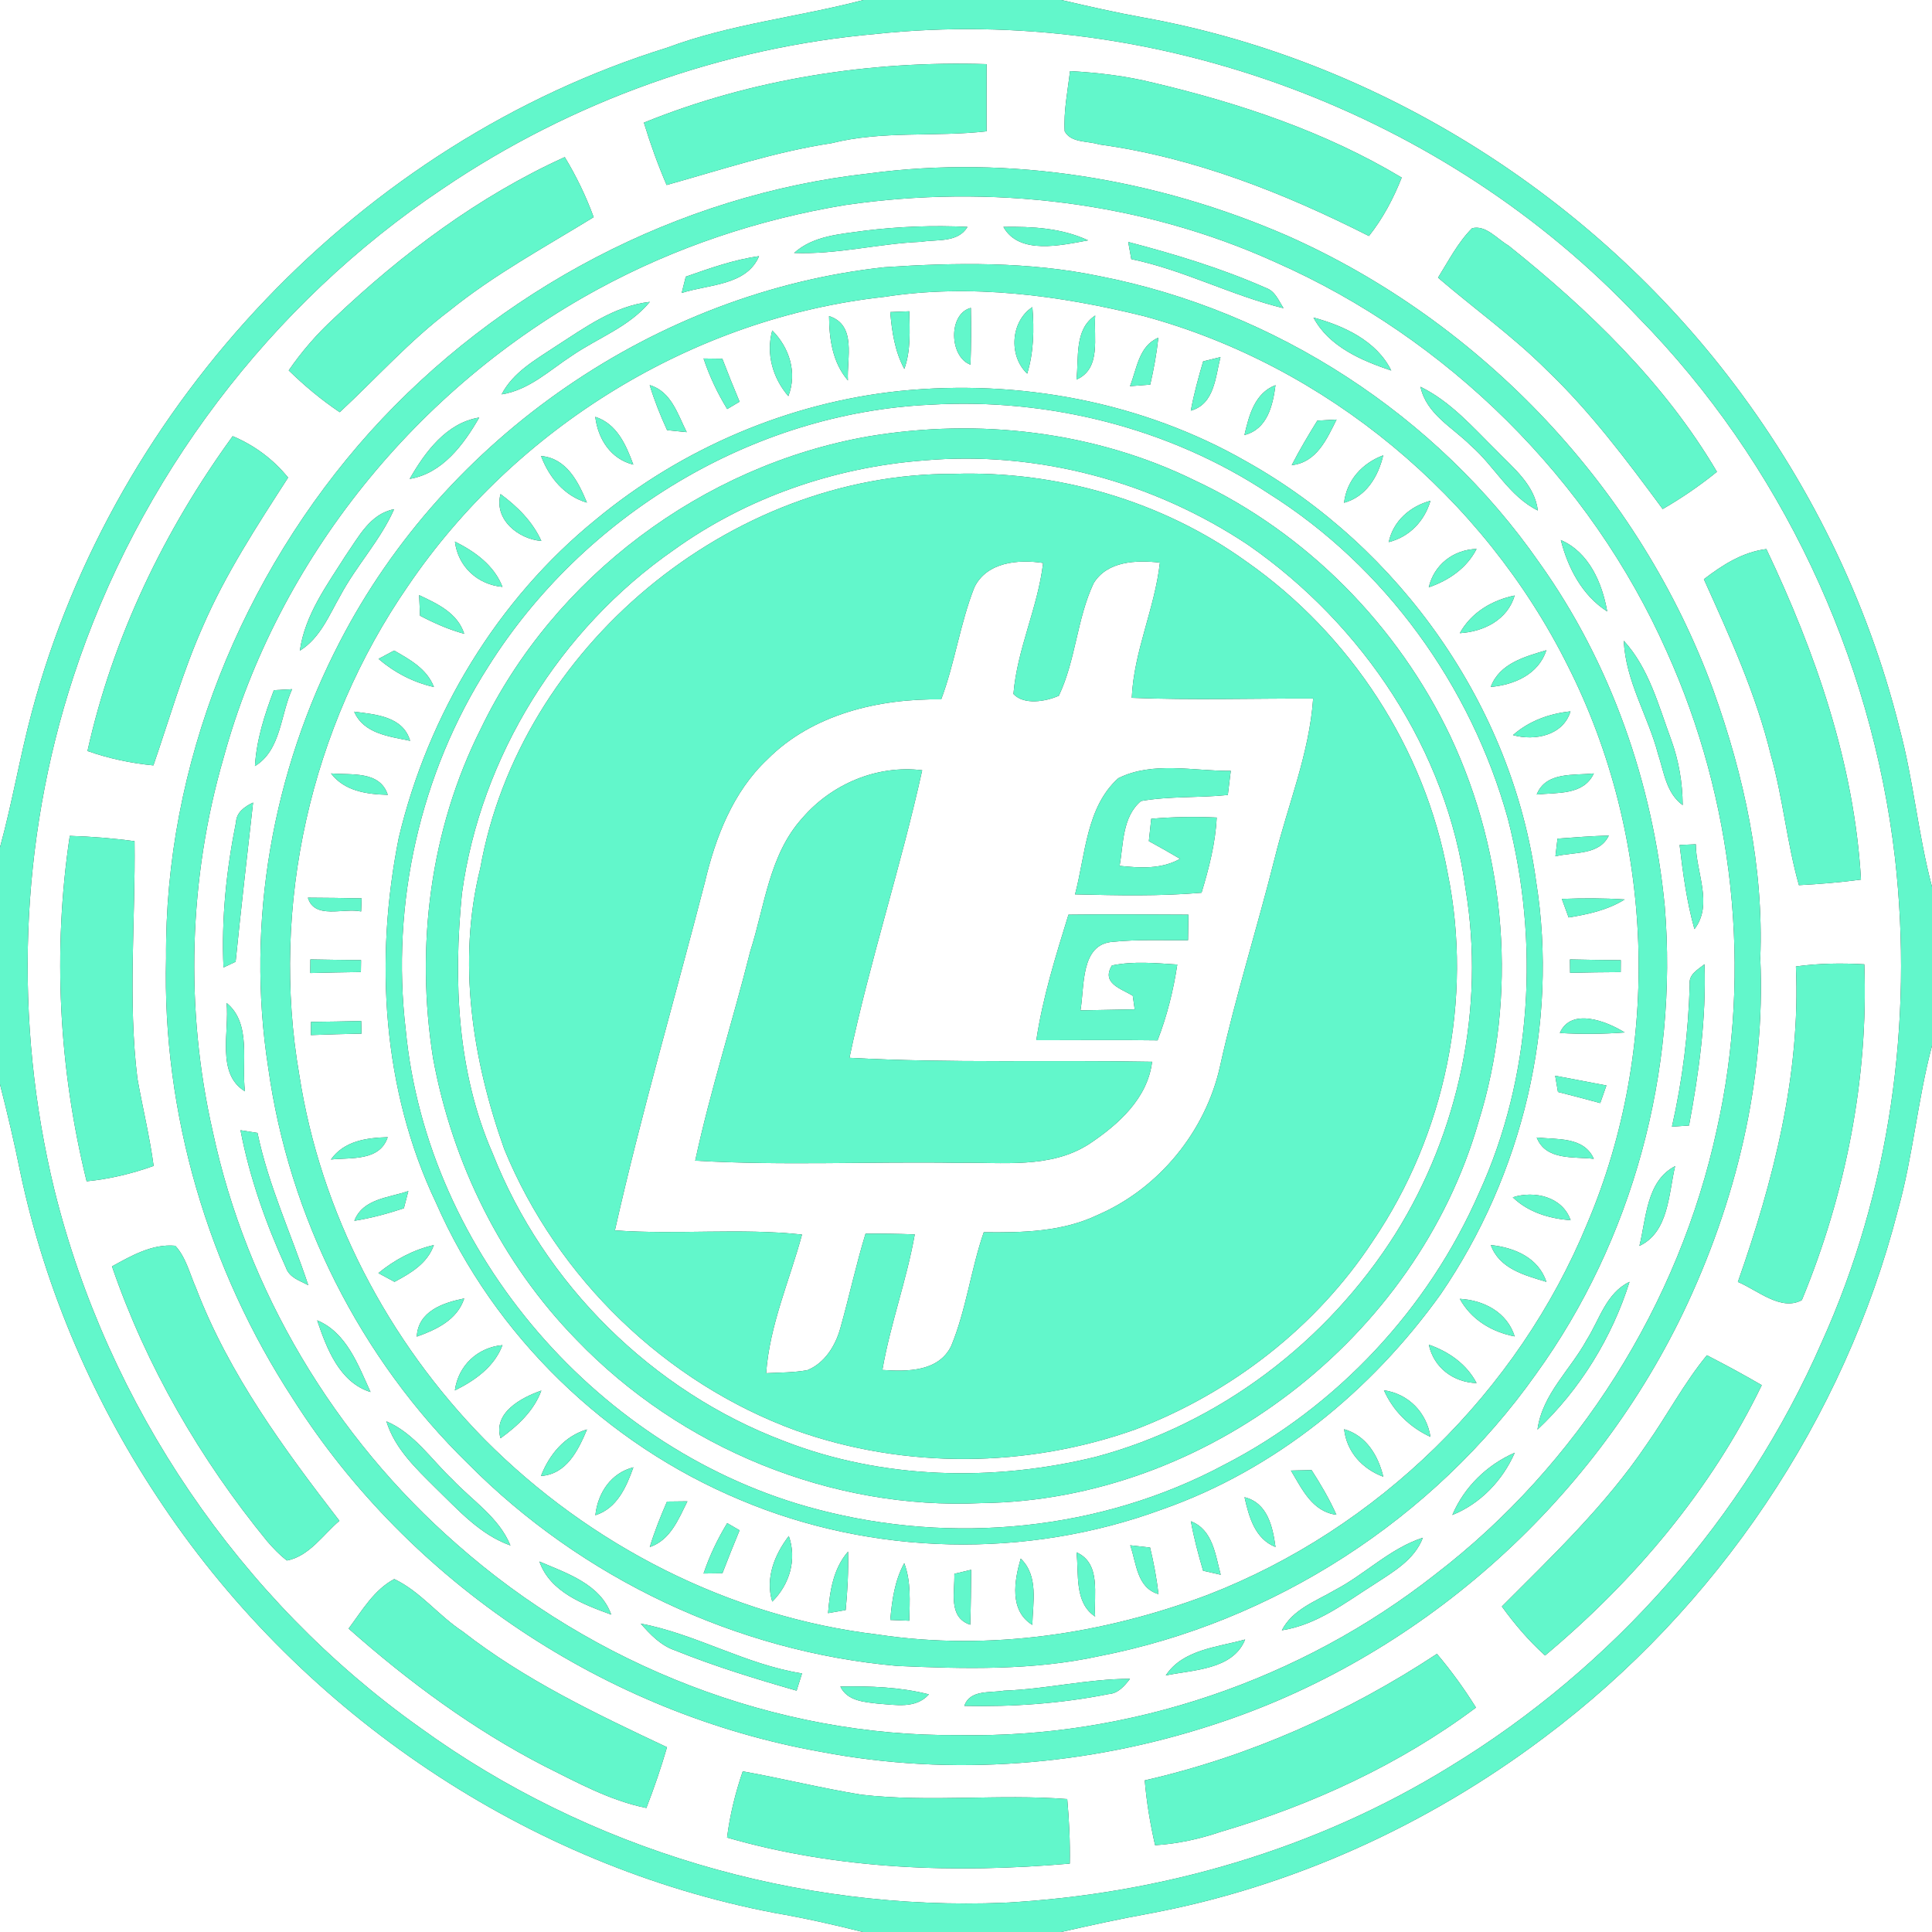 <?xml version="1.0" encoding="UTF-8" ?>
<!DOCTYPE svg PUBLIC "-//W3C//DTD SVG 1.1//EN" "http://www.w3.org/Graphics/SVG/1.1/DTD/svg11.dtd">
<svg width="250pt" height="250pt" viewBox="0 0 250 250" version="1.1" xmlns="http://www.w3.org/2000/svg">
<rect x="0" y="0" width="250" height="250" fill="#333333" stroke="none"/>
<g id="#ffffffff">
<path fill="#ffffff" opacity="1.00" d=" M 0.00 0.00 L 111.72 0.00 C 103.30 2.22 94.55 3.09 86.35 6.16 C 46.75 18.46 14.80 52.12 4.12 92.13 C 2.57 97.92 1.59 103.85 0.00 109.64 L 0.00 0.00 Z" />
<path fill="#ffffff" opacity="1.00" d=" M 137.34 0.00 L 250.00 0.00 L 250.00 114.75 C 248.20 107.99 247.61 100.97 245.79 94.21 C 241.66 77.64 233.94 61.99 223.48 48.50 C 205.01 24.63 177.66 7.63 147.91 2.26 C 144.36 1.62 140.85 0.82 137.34 0.00 Z" />
<path fill="#ffffff" opacity="1.00" d=" M 113.39 4.39 C 149.52 0.57 187.04 14.59 211.96 41.04 C 230.40 59.80 242.19 84.91 245.21 111.01 C 247.61 132.25 244.54 154.19 235.72 173.71 C 225.83 196.36 208.71 215.76 187.62 228.60 C 170.33 239.28 150.26 245.12 130.01 246.21 C 103.24 247.32 76.13 239.34 54.41 223.60 C 31.02 207.01 13.95 181.83 7.05 154.01 C 1.73 132.20 2.50 108.92 9.50 87.57 C 17.85 61.97 34.97 39.31 57.37 24.36 C 73.96 13.13 93.43 6.14 113.39 4.39 M 83.32 15.87 C 84.15 18.61 85.13 21.31 86.26 23.94 C 93.33 21.97 100.31 19.63 107.60 18.53 C 114.17 16.87 120.99 17.75 127.66 16.99 C 127.65 14.09 127.66 11.20 127.67 8.30 C 112.59 7.83 97.33 10.19 83.32 15.87 M 138.46 9.20 C 138.16 11.79 137.62 14.37 137.77 16.99 C 138.60 18.52 140.75 18.21 142.22 18.69 C 154.50 20.36 166.14 24.97 177.14 30.54 C 178.95 28.26 180.31 25.68 181.38 22.98 C 171.49 17.05 160.42 13.35 149.25 10.71 C 145.71 9.83 142.09 9.40 138.46 9.20 M 43.20 41.20 C 41.00 43.22 39.05 45.48 37.36 47.93 C 39.40 49.92 41.59 51.75 43.96 53.34 C 48.69 48.95 53.01 44.09 58.18 40.19 C 63.96 35.52 70.51 31.98 76.82 28.10 C 75.83 25.39 74.57 22.79 73.08 20.33 C 61.95 25.38 52.03 32.82 43.20 41.20 M 112.39 22.45 C 87.74 25.19 64.47 37.51 47.88 55.89 C 31.28 74.40 21.28 99.04 21.49 124.00 C 20.98 144.09 26.95 164.25 37.93 181.05 C 53.05 204.87 78.49 221.76 106.24 226.69 C 123.14 229.92 140.81 228.49 157.13 223.14 C 183.45 214.59 205.80 194.80 217.79 169.89 C 224.61 155.65 228.48 139.84 227.78 124.00 C 228.24 112.16 225.69 100.40 221.70 89.31 C 212.23 63.35 191.81 41.69 166.57 30.50 C 149.66 23.14 130.73 19.99 112.39 22.45 M 190.48 29.54 C 188.64 31.39 187.45 33.74 186.08 35.93 C 190.74 39.94 195.77 43.51 200.13 47.87 C 205.80 53.28 210.51 59.58 215.15 65.87 C 217.61 64.45 219.96 62.84 222.17 61.05 C 215.39 49.53 205.57 40.07 195.19 31.77 C 193.75 30.95 192.25 29.06 190.48 29.54 M 11.32 97.18 C 14.08 98.15 16.94 98.76 19.85 99.04 C 21.92 93.06 23.64 86.94 26.21 81.15 C 29.16 74.30 33.25 68.05 37.28 61.80 C 35.37 59.44 32.91 57.61 30.11 56.44 C 21.27 68.60 14.58 82.48 11.32 97.18 M 220.48 74.95 C 223.83 82.37 227.24 89.83 229.16 97.77 C 230.72 103.29 231.22 109.03 232.78 114.54 C 235.46 114.40 238.14 114.18 240.81 113.82 C 239.95 98.85 234.95 84.49 228.57 71.05 C 225.50 71.43 222.88 73.11 220.48 74.95 M 9.03 108.16 C 6.80 123.03 7.61 138.28 11.21 152.86 C 14.18 152.57 17.08 151.87 19.88 150.87 C 19.37 147.06 18.45 143.33 17.78 139.55 C 16.53 129.35 17.54 119.08 17.41 108.85 C 14.63 108.47 11.83 108.25 9.03 108.16 M 232.39 125.06 C 233.02 139.04 229.48 152.79 224.88 165.88 C 227.39 166.93 230.48 169.72 233.16 168.23 C 238.81 154.57 241.79 139.58 241.24 124.78 C 238.28 124.61 235.32 124.65 232.39 125.06 M 14.49 163.87 C 18.94 176.82 25.91 188.84 34.57 199.43 C 35.35 200.33 36.17 201.21 37.13 201.93 C 40.02 201.37 41.79 198.60 43.92 196.79 C 36.72 187.45 29.62 177.79 25.37 166.68 C 24.55 164.83 24.08 162.72 22.68 161.20 C 19.70 160.93 17.01 162.49 14.49 163.87 M 213.01 187.00 C 207.75 194.79 200.93 201.27 194.34 207.88 C 195.99 210.17 197.83 212.32 199.93 214.22 C 211.44 204.59 221.42 192.79 227.97 179.24 C 225.64 177.88 223.26 176.60 220.87 175.37 C 217.89 179.00 215.71 183.18 213.01 187.00 M 45.11 210.74 C 52.84 217.59 61.22 223.78 70.43 228.53 C 74.69 230.65 78.93 233.00 83.64 233.95 C 84.64 231.37 85.54 228.75 86.31 226.09 C 77.14 221.77 67.92 217.39 59.88 211.12 C 56.76 209.08 54.39 205.93 51.02 204.33 C 48.40 205.71 46.84 208.43 45.11 210.74 M 148.13 230.38 C 148.37 233.21 148.83 236.00 149.47 238.77 C 152.35 238.59 155.18 237.98 157.91 237.05 C 169.71 233.58 181.12 228.34 190.99 220.96 C 189.48 218.53 187.79 216.20 185.94 214.01 C 174.40 221.62 161.63 227.30 148.13 230.38 M 96.11 229.21 C 95.16 231.99 94.45 234.85 94.08 237.78 C 108.46 241.94 123.60 242.43 138.43 241.15 C 138.48 238.36 138.35 235.57 138.10 232.80 C 129.23 232.11 120.30 233.25 111.45 232.23 C 106.30 231.39 101.24 230.13 96.11 229.21 Z" />
<path fill="#ffffff" opacity="1.00" d=" M 109.38 26.53 C 128.13 23.80 147.72 26.07 165.03 33.92 C 187.33 43.76 205.79 62.03 215.68 84.32 C 224.34 103.51 226.79 125.52 222.17 146.10 C 217.27 168.78 204.14 189.60 185.73 203.72 C 168.34 217.40 146.15 224.97 124.01 224.52 C 100.32 224.74 76.85 215.48 59.14 199.85 C 43.28 185.99 31.93 167.03 27.53 146.41 C 23.91 130.52 24.40 113.64 28.95 97.99 C 35.97 72.32 54.06 50.06 77.40 37.41 C 87.34 32.00 98.22 28.37 109.38 26.53 M 111.90 29.85 C 108.73 30.30 105.27 30.48 102.76 32.73 C 108.30 32.96 113.70 31.51 119.20 31.29 C 121.24 30.95 123.96 31.44 125.19 29.36 C 120.76 29.14 116.30 29.31 111.90 29.85 M 129.84 29.36 C 131.88 33.03 137.36 31.73 140.80 31.10 C 137.37 29.50 133.56 29.30 129.84 29.36 M 145.99 31.31 C 146.09 31.87 146.29 32.98 146.39 33.53 C 153.19 34.94 159.37 38.25 166.09 39.88 C 165.46 38.92 165.02 37.69 163.84 37.27 C 158.10 34.73 152.05 32.90 145.99 31.31 M 88.74 35.80 C 88.61 36.33 88.35 37.38 88.21 37.91 C 91.64 36.79 96.60 36.98 98.22 33.15 C 94.95 33.60 91.84 34.72 88.74 35.80 M 114.43 34.58 C 84.85 37.79 57.63 56.61 43.99 83.01 C 35.26 99.79 31.78 119.38 34.70 138.11 C 37.37 157.42 46.61 175.80 60.58 189.42 C 75.29 204.25 95.27 213.73 116.08 215.57 C 124.81 215.96 133.67 216.18 142.26 214.30 C 164.82 209.91 185.50 196.56 198.77 177.79 C 211.30 160.45 217.17 138.55 215.42 117.26 C 213.88 101.40 208.47 85.80 199.18 72.80 C 185.92 53.73 165.04 40.18 142.26 35.73 C 133.12 33.83 123.69 33.96 114.43 34.58 M 71.84 44.86 C 69.26 46.58 66.39 48.17 64.91 51.03 C 68.48 50.47 71.12 47.90 74.03 46.01 C 77.39 43.71 81.43 42.29 84.09 39.06 C 79.46 39.59 75.64 42.42 71.84 44.86 M 169.96 41.09 C 171.95 44.85 176.19 46.66 180.03 47.95 C 178.14 44.11 173.90 42.16 169.96 41.09 M 183.81 50.05 C 184.56 53.59 187.97 55.30 190.33 57.67 C 193.38 60.31 195.28 64.23 199.00 66.06 C 198.57 62.73 195.86 60.59 193.67 58.33 C 190.62 55.32 187.73 51.97 183.81 50.05 M 53.01 61.97 C 57.24 61.27 60.01 57.52 62.01 54.03 C 57.77 54.72 55.01 58.48 53.01 61.97 M 44.79 71.79 C 42.34 75.67 39.46 79.53 38.80 84.20 C 41.44 82.56 42.58 79.61 44.06 77.04 C 46.13 73.17 49.21 69.93 51.00 65.89 C 47.90 66.48 46.43 69.45 44.79 71.79 M 201.97 69.88 C 202.89 73.50 204.74 77.06 207.97 79.12 C 207.33 75.44 205.61 71.46 201.97 69.88 M 210.12 82.91 C 210.34 88.13 213.25 92.62 214.55 97.57 C 215.32 99.89 215.60 102.63 217.74 104.18 C 217.72 101.28 217.23 98.39 216.23 95.67 C 214.60 91.25 213.37 86.47 210.12 82.91 M 35.44 89.31 C 34.24 92.47 33.19 95.73 32.99 99.13 C 36.38 97.07 36.28 92.48 37.80 89.18 C 37.21 89.21 36.03 89.28 35.44 89.31 M 30.54 106.38 C 29.30 112.55 28.63 118.89 28.92 125.19 C 29.31 125.01 30.10 124.63 30.49 124.45 C 31.19 117.58 31.98 110.71 32.75 103.85 C 31.69 104.36 30.61 105.08 30.54 106.38 M 217.34 109.34 C 217.77 113.00 218.26 116.67 219.26 120.23 C 221.73 117.04 219.44 112.85 219.44 109.25 C 218.91 109.27 217.86 109.32 217.34 109.34 M 218.65 127.39 C 218.48 133.59 217.72 139.74 216.35 145.79 C 216.90 145.75 218.01 145.67 218.56 145.64 C 219.85 138.76 220.80 131.78 220.56 124.77 C 219.70 125.48 218.49 126.07 218.65 127.39 M 29.32 129.78 C 29.71 133.46 27.94 138.95 31.70 141.22 C 31.21 137.48 32.61 132.47 29.32 129.78 M 31.12 146.25 C 32.30 152.39 34.41 158.35 37.00 164.03 C 37.44 165.33 38.80 165.72 39.89 166.30 C 37.71 159.73 34.74 153.42 33.32 146.60 C 32.77 146.51 31.67 146.33 31.12 146.25 M 212.14 161.22 C 215.95 159.43 215.91 154.47 216.76 150.90 C 213.04 152.81 213.03 157.65 212.14 161.22 M 205.33 173.36 C 203.22 177.25 199.57 180.40 198.95 184.99 C 204.44 179.84 208.61 173.05 210.86 165.87 C 207.84 167.31 206.99 170.74 205.33 173.36 M 41.04 170.85 C 42.27 174.49 43.93 178.88 47.95 180.13 C 46.35 176.65 44.85 172.44 41.04 170.85 M 50.00 183.92 C 51.09 187.47 53.86 190.05 56.41 192.59 C 59.32 195.41 62.12 198.59 66.05 199.98 C 64.56 196.35 61.15 194.20 58.55 191.45 C 55.79 188.84 53.61 185.46 50.00 183.92 M 187.93 196.04 C 191.58 194.57 194.44 191.57 196.01 187.98 C 192.42 189.54 189.46 192.43 187.93 196.04 M 172.72 205.76 C 170.25 207.21 167.26 208.25 165.87 210.96 C 170.44 210.26 174.13 207.34 177.93 204.94 C 180.34 203.36 183.04 201.82 184.12 198.98 C 179.84 200.37 176.65 203.71 172.72 205.76 M 69.80 202.06 C 71.18 206.01 75.49 207.61 79.09 208.93 C 77.69 204.97 73.31 203.57 69.80 202.06 M 82.91 210.09 C 84.15 211.52 85.51 212.93 87.35 213.56 C 92.47 215.62 97.77 217.25 103.08 218.77 C 103.31 218.02 103.55 217.28 103.78 216.54 C 96.51 215.40 90.10 211.46 82.91 210.09 M 150.85 216.80 C 154.42 216.06 159.54 216.08 161.12 212.15 C 157.56 213.15 153.06 213.43 150.85 216.80 M 129.91 218.77 C 128.12 219.09 125.53 218.60 124.78 220.74 C 131.02 220.88 137.29 220.44 143.42 219.22 C 144.69 219.14 145.51 218.16 146.22 217.24 C 140.74 217.24 135.38 218.58 129.91 218.77 M 108.74 218.24 C 109.64 220.10 111.81 220.24 113.61 220.45 C 115.86 220.60 118.50 221.16 120.20 219.25 C 116.46 218.30 112.58 218.16 108.74 218.24 Z" />
<path fill="#ffffff" opacity="1.00" d=" M 114.40 38.42 C 125.61 36.68 137.10 38.21 148.03 40.91 C 171.63 47.31 191.99 64.32 202.88 86.17 C 214.10 108.37 215.11 135.43 205.38 158.34 C 196.43 180.10 178.25 197.86 156.32 206.36 C 142.80 211.46 127.95 213.68 113.60 211.51 C 94.41 209.24 76.30 199.95 62.73 186.28 C 50.17 173.51 41.47 156.85 38.73 139.11 C 34.95 117.26 40.20 94.05 52.80 75.82 C 66.72 55.32 89.71 41.12 114.40 38.42 M 115.20 40.38 C 115.41 42.92 115.79 45.47 117.02 47.74 C 117.88 45.34 117.71 42.78 117.66 40.28 C 117.05 40.31 115.81 40.36 115.20 40.38 M 125.58 47.19 C 125.67 44.74 125.68 42.29 125.63 39.84 C 122.68 40.60 122.82 46.16 125.58 47.19 M 132.92 48.35 C 133.77 45.56 133.83 42.62 133.59 39.74 C 130.77 41.58 130.49 46.07 132.92 48.35 M 107.28 40.90 C 107.30 43.86 107.72 46.90 109.72 49.23 C 109.56 46.35 110.89 42.07 107.28 40.90 M 139.29 49.12 C 142.54 47.71 141.50 43.64 141.72 40.83 C 138.98 42.62 139.63 46.31 139.29 49.12 M 99.93 42.76 C 99.10 45.78 99.99 48.92 102.01 51.26 C 103.18 48.23 102.16 45.00 99.93 42.76 M 146.22 49.97 C 146.88 49.92 148.18 49.82 148.84 49.77 C 149.30 47.77 149.67 45.74 149.89 43.70 C 147.35 44.77 147.12 47.71 146.22 49.97 M 91.04 46.39 C 91.80 48.68 92.84 50.87 94.10 52.93 C 94.50 52.70 95.30 52.22 95.70 51.98 C 94.93 50.14 94.18 48.28 93.47 46.42 C 92.86 46.41 91.65 46.40 91.04 46.39 M 155.69 46.76 C 155.07 48.86 154.49 50.98 154.09 53.14 C 157.18 52.28 157.26 48.78 157.93 46.21 C 157.37 46.35 156.25 46.62 155.69 46.76 M 84.07 49.83 C 84.67 51.82 85.45 53.76 86.32 55.66 C 86.95 55.72 88.23 55.86 88.86 55.92 C 87.69 53.60 86.86 50.65 84.07 49.83 M 116.44 50.59 C 102.10 52.08 88.26 58.00 77.16 67.18 C 64.36 77.56 55.39 92.42 51.60 108.41 C 48.45 124.12 49.46 141.03 56.42 155.64 C 63.96 172.86 78.44 186.85 95.77 194.08 C 112.92 201.34 132.87 201.76 150.34 195.33 C 164.96 190.22 177.47 179.98 186.43 167.46 C 196.99 152.01 201.73 132.57 198.77 114.03 C 195.68 91.38 181.17 70.85 161.29 59.72 C 147.79 51.98 131.87 49.03 116.44 50.59 M 161.03 56.29 C 164.00 55.54 164.70 52.47 165.05 49.84 C 162.34 50.88 161.62 53.77 161.03 56.29 M 77.03 53.94 C 77.37 56.80 79.03 59.40 81.95 60.12 C 81.02 57.59 79.83 54.84 77.03 53.94 M 170.46 54.43 C 169.30 56.31 168.16 58.21 167.15 60.19 C 170.37 59.84 171.68 56.84 172.95 54.29 C 172.33 54.33 171.08 54.40 170.46 54.43 M 70.01 59.01 C 71.06 61.78 73.02 64.18 75.95 65.04 C 74.83 62.34 73.31 59.29 70.01 59.01 M 173.92 65.06 C 176.80 64.26 178.34 61.66 178.99 58.92 C 176.29 59.93 174.26 62.12 173.92 65.06 M 64.77 63.93 C 63.89 67.20 67.05 69.75 70.05 70.00 C 68.92 67.49 66.95 65.55 64.77 63.93 M 179.70 70.15 C 182.39 69.47 184.33 67.43 185.10 64.80 C 182.47 65.51 180.28 67.41 179.70 70.15 M 58.87 70.08 C 59.25 73.31 61.81 75.66 65.02 75.94 C 63.93 73.14 61.46 71.38 58.87 70.08 M 184.88 76.00 C 187.47 75.11 189.80 73.52 191.07 71.03 C 188.07 71.13 185.57 73.06 184.88 76.00 M 54.24 77.01 C 54.27 77.67 54.32 79.01 54.35 79.67 C 56.18 80.63 58.07 81.47 60.07 82.01 C 59.20 79.31 56.60 78.13 54.24 77.01 M 188.90 81.93 C 192.00 81.74 195.06 80.22 196.00 77.06 C 193.06 77.67 190.38 79.25 188.90 81.93 M 48.98 85.26 C 51.05 87.03 53.48 88.30 56.15 88.90 C 55.25 86.56 53.05 85.35 51.00 84.18 C 50.50 84.45 49.49 84.99 48.98 85.26 M 192.90 88.89 C 195.96 88.61 199.07 87.27 200.10 84.14 C 197.30 84.98 194.04 85.84 192.90 88.89 M 45.83 92.09 C 47.07 94.96 50.39 95.29 53.07 95.86 C 52.14 92.68 48.58 92.45 45.83 92.09 M 195.78 95.12 C 198.58 95.91 202.28 95.18 203.22 92.05 C 200.48 92.34 197.86 93.29 195.78 95.12 M 42.83 100.08 C 44.59 102.38 47.46 102.78 50.18 102.85 C 49.15 99.70 45.44 100.31 42.83 100.08 M 198.85 102.81 C 201.47 102.53 204.92 102.94 206.24 100.08 C 203.65 100.37 200.04 99.82 198.85 102.81 M 201.54 108.52 C 201.47 109.09 201.34 110.24 201.27 110.81 C 203.63 110.20 206.93 110.73 208.18 108.12 C 205.96 108.19 203.75 108.35 201.54 108.52 M 39.84 116.16 C 40.70 119.03 44.48 117.44 46.73 117.94 C 46.74 117.52 46.77 116.67 46.79 116.25 C 44.47 116.21 42.16 116.16 39.84 116.16 M 202.10 116.32 C 202.39 117.12 202.69 117.92 202.98 118.72 C 205.50 118.31 208.04 117.76 210.23 116.39 C 207.52 116.21 204.81 116.22 202.10 116.32 M 40.16 124.15 C 40.15 124.59 40.15 125.47 40.15 125.91 C 42.33 125.85 44.52 125.81 46.70 125.78 C 46.71 125.40 46.71 124.62 46.72 124.24 C 44.53 124.22 42.34 124.19 40.16 124.15 M 203.15 124.15 C 203.16 124.58 203.16 125.45 203.17 125.88 C 205.35 125.83 207.54 125.80 209.72 125.79 C 209.72 125.41 209.73 124.64 209.73 124.25 C 207.53 124.23 205.34 124.20 203.15 124.15 M 40.25 132.23 C 40.24 132.65 40.23 133.51 40.23 133.94 C 42.41 133.86 44.59 133.79 46.78 133.75 C 46.77 133.34 46.75 132.53 46.74 132.12 C 44.58 132.17 42.41 132.21 40.25 132.23 M 201.84 133.67 C 204.63 133.83 207.44 133.81 210.23 133.60 C 207.90 132.14 203.29 130.34 201.84 133.67 M 201.24 139.20 C 201.33 139.72 201.51 140.78 201.60 141.30 C 203.43 141.76 205.25 142.24 207.07 142.74 C 207.34 141.97 207.60 141.21 207.87 140.46 C 205.66 140.03 203.45 139.61 201.24 139.20 M 42.82 150.04 C 45.44 149.76 49.13 150.29 50.17 147.15 C 47.44 147.23 44.53 147.63 42.82 150.04 M 198.85 147.19 C 200.03 150.20 203.64 149.65 206.24 149.95 C 204.95 147.05 201.46 147.48 198.85 147.19 M 45.85 157.97 C 48.03 157.63 50.17 157.04 52.26 156.35 C 52.41 155.79 52.70 154.67 52.84 154.12 C 50.33 155.00 46.96 155.09 45.85 157.97 M 195.75 154.93 C 197.78 156.89 200.49 157.68 203.24 157.90 C 202.18 154.85 198.56 154.03 195.75 154.93 M 48.96 164.74 C 49.48 165.02 50.53 165.58 51.05 165.87 C 53.15 164.75 55.31 163.49 56.14 161.11 C 53.48 161.72 51.06 163.02 48.96 164.74 M 192.91 161.11 C 194.01 164.17 197.30 165.03 200.10 165.87 C 199.07 162.73 195.95 161.43 192.91 161.11 M 53.93 172.96 C 56.47 172.05 59.16 170.80 60.07 168.02 C 57.34 168.57 54.10 169.66 53.93 172.96 M 188.90 168.07 C 190.37 170.76 193.04 172.36 196.00 172.93 C 195.02 169.81 192.01 168.24 188.90 168.07 M 58.86 179.92 C 61.46 178.63 63.96 176.88 65.02 174.06 C 61.80 174.35 59.29 176.71 58.86 179.92 M 184.89 174.00 C 185.52 176.97 188.07 178.88 191.07 178.97 C 189.77 176.50 187.47 174.90 184.89 174.00 M 64.77 186.11 C 66.99 184.50 69.08 182.58 70.05 179.94 C 67.47 180.84 63.77 182.80 64.77 186.11 M 179.08 179.90 C 180.28 182.60 182.42 184.69 185.10 185.93 C 184.61 182.77 182.25 180.36 179.08 179.90 M 70.00 190.99 C 73.33 190.76 74.82 187.66 75.96 184.97 C 73.03 185.83 71.08 188.23 70.00 190.99 M 173.93 184.94 C 174.26 187.88 176.29 190.08 179.00 191.09 C 178.34 188.35 176.80 185.76 173.93 184.94 M 77.04 196.07 C 79.85 195.18 81.05 192.42 81.96 189.87 C 79.05 190.61 77.35 193.19 77.04 196.07 M 167.05 190.29 C 168.48 192.68 169.81 195.61 172.93 196.01 C 172.03 193.99 170.91 192.09 169.72 190.23 C 169.05 190.25 167.72 190.28 167.05 190.29 M 86.31 194.30 C 85.47 196.23 84.69 198.18 84.08 200.19 C 86.76 199.28 87.79 196.58 88.95 194.27 C 88.29 194.28 86.97 194.30 86.31 194.30 M 161.04 193.74 C 161.62 196.27 162.37 199.12 165.05 200.18 C 164.69 197.56 164.02 194.47 161.04 193.74 M 94.10 197.09 C 92.85 199.15 91.81 201.32 91.04 203.61 C 91.65 203.60 92.87 203.59 93.48 203.58 C 94.20 201.71 94.94 199.86 95.70 198.02 C 95.30 197.79 94.50 197.32 94.10 197.09 M 154.10 196.85 C 154.49 199.02 155.06 201.14 155.68 203.25 C 156.25 203.38 157.39 203.64 157.96 203.77 C 157.26 201.20 156.96 197.96 154.10 196.85 M 99.93 207.25 C 102.18 205.02 103.14 201.79 102.07 198.76 C 100.23 201.17 99.00 204.21 99.93 207.25 M 146.25 199.96 C 147.07 202.29 147.09 205.45 149.91 206.28 C 149.67 204.24 149.30 202.23 148.82 200.25 C 148.18 200.18 146.90 200.03 146.25 199.96 M 107.15 208.74 C 107.72 208.64 108.86 208.44 109.43 208.34 C 109.67 205.82 109.80 203.30 109.74 200.77 C 107.81 203.00 107.38 205.91 107.15 208.74 M 139.30 200.87 C 139.63 203.69 138.98 207.37 141.71 209.18 C 141.51 206.37 142.53 202.31 139.30 200.87 M 132.08 201.68 C 131.25 204.54 130.58 208.41 133.58 210.26 C 133.65 207.36 134.42 203.94 132.08 201.68 M 115.20 209.62 C 115.81 209.65 117.05 209.70 117.66 209.72 C 117.71 207.22 117.91 204.66 117.01 202.27 C 115.77 204.53 115.42 207.09 115.20 209.62 M 123.49 203.65 C 123.58 206.00 122.64 209.27 125.55 210.24 C 125.63 207.87 125.65 205.50 125.67 203.13 C 125.12 203.26 124.04 203.52 123.49 203.65 Z" />
<path fill="#ffffff" opacity="1.00" d=" M 120.39 52.37 C 135.69 51.48 151.30 55.36 164.12 63.83 C 179.26 73.34 190.36 88.77 195.12 105.95 C 199.22 121.88 198.27 139.31 191.39 154.35 C 184.83 169.37 173.01 182.03 158.43 189.53 C 142.45 198.09 123.21 199.92 105.75 195.31 C 77.67 187.96 55.27 162.25 52.50 133.25 C 50.57 116.99 54.34 100.06 63.19 86.25 C 75.46 66.75 97.26 53.43 120.39 52.37 M 112.36 56.47 C 90.92 60.24 71.68 74.65 62.23 94.27 C 55.63 107.37 53.75 122.52 56.04 136.94 C 58.54 150.54 64.92 163.48 74.62 173.39 C 88.06 187.38 107.56 195.42 126.99 194.50 C 156.06 194.16 183.31 173.10 191.31 145.20 C 196.42 128.88 194.95 110.76 187.70 95.31 C 180.89 80.97 169.11 68.98 154.71 62.22 C 141.69 55.80 126.62 54.07 112.36 56.47 Z" />
<path fill="#ffffff" opacity="1.00" d=" M 119.45 59.59 C 134.21 58.27 149.22 62.31 161.52 70.52 C 176.33 80.81 187.24 97.06 189.65 115.08 C 192.19 130.37 188.78 146.50 180.58 159.63 C 171.77 173.60 157.76 184.28 141.74 188.53 C 128.52 191.75 114.19 191.44 101.44 186.47 C 84.41 180.04 70.42 166.17 63.75 149.25 C 59.14 138.72 58.66 126.92 59.77 115.64 C 62.18 97.90 72.47 81.40 87.15 71.19 C 96.55 64.42 107.92 60.48 119.45 59.59 M 123.38 61.32 C 94.40 61.19 67.24 83.81 62.15 112.34 C 59.13 124.43 61.13 137.13 65.25 148.70 C 72.08 165.36 86.10 178.95 103.03 185.12 C 117.13 190.11 132.88 189.97 146.94 184.96 C 159.35 180.23 170.36 171.69 177.66 160.57 C 186.99 146.82 190.65 129.28 187.33 112.98 C 184.37 96.83 174.73 82.08 161.29 72.67 C 150.37 64.81 136.81 60.87 123.38 61.32 Z" />
<path fill="#ffffff" opacity="1.00" d=" M 126.08 76.01 C 127.67 72.72 131.78 72.35 134.98 72.85 C 134.30 78.63 131.61 83.99 131.14 89.80 C 132.49 91.26 135.29 90.79 137.01 90.03 C 139.21 85.42 139.34 80.11 141.51 75.48 C 143.28 72.57 147.08 72.46 150.09 72.80 C 149.43 78.76 146.71 84.28 146.45 90.30 C 154.27 90.61 162.09 90.37 169.92 90.39 C 169.43 97.51 166.65 104.14 164.96 111.00 C 162.69 120.04 159.87 128.93 157.86 138.03 C 155.98 146.42 149.97 153.78 142.07 157.20 C 137.48 159.41 132.29 159.51 127.30 159.45 C 125.63 164.28 125.04 169.43 123.09 174.16 C 121.47 177.51 117.37 177.50 114.18 177.27 C 115.21 171.33 117.32 165.66 118.37 159.73 C 116.25 159.65 114.12 159.62 112.00 159.64 C 110.77 163.66 109.89 167.78 108.75 171.83 C 108.13 174.10 106.74 176.38 104.47 177.30 C 102.71 177.62 100.92 177.60 99.14 177.69 C 99.58 171.47 102.17 165.71 103.78 159.75 C 95.74 158.88 87.63 159.80 79.57 159.21 C 82.97 144.10 87.33 129.20 91.20 114.20 C 92.57 108.37 94.83 102.48 99.28 98.28 C 105.11 92.40 113.74 90.38 121.79 90.50 C 123.57 85.77 124.23 80.70 126.08 76.01 M 103.83 105.85 C 99.53 110.58 98.96 117.25 97.08 123.11 C 94.81 132.16 91.93 141.06 89.96 150.19 C 101.29 150.86 112.66 150.28 124.00 150.47 C 129.69 150.36 135.96 151.29 141.00 147.99 C 144.73 145.50 148.51 142.11 149.08 137.39 C 136.03 137.14 122.95 137.60 109.92 136.88 C 112.55 124.36 116.58 112.16 119.33 99.67 C 113.51 98.95 107.62 101.44 103.83 105.85 M 144.71 100.70 C 140.55 104.43 140.46 110.64 139.11 115.73 C 144.57 115.86 150.04 115.99 155.48 115.52 C 156.44 112.34 157.28 109.11 157.44 105.79 C 154.62 105.66 151.79 105.70 148.97 105.95 C 148.90 106.67 148.74 108.12 148.66 108.84 C 150.02 109.58 151.36 110.34 152.70 111.13 C 150.28 112.50 147.53 112.32 144.88 112.04 C 145.38 109.18 145.22 105.69 147.65 103.65 C 151.35 103.00 155.15 103.26 158.88 102.87 C 158.98 102.09 159.17 100.53 159.26 99.75 C 154.46 99.79 149.17 98.47 144.71 100.70 M 138.26 118.36 C 136.61 123.70 134.93 129.06 134.10 134.60 C 139.33 134.61 144.56 134.54 149.79 134.62 C 151.01 131.46 151.84 128.16 152.34 124.81 C 149.53 124.63 146.67 124.35 143.88 124.93 C 142.48 127.23 145.03 127.91 146.58 128.85 C 146.65 129.29 146.77 130.17 146.83 130.61 C 144.49 130.66 142.15 130.70 139.81 130.74 C 140.36 127.66 139.77 122.15 144.01 121.87 C 147.24 121.54 150.49 121.69 153.73 121.66 C 153.75 120.56 153.76 119.46 153.78 118.36 C 148.61 118.34 143.43 118.29 138.26 118.36 Z" />
<path fill="#ffffff" opacity="1.00" d=" M 245.59 156.59 C 247.55 149.60 248.13 142.33 250.00 135.32 L 250.00 250.00 L 137.31 250.00 C 141.11 249.14 144.91 248.30 148.74 247.61 C 167.25 244.15 184.82 236.13 199.83 224.82 C 222.17 208.09 238.66 183.65 245.59 156.59 Z" />
<path fill="#ffffff" opacity="1.00" d=" M 0.00 140.31 C 0.95 144.04 1.84 147.79 2.60 151.57 C 5.85 167.05 12.28 181.81 21.14 194.90 C 39.30 221.87 68.27 241.44 100.28 247.54 C 104.10 248.20 107.88 249.05 111.65 250.00 L 0.00 250.00 L 0.00 140.31 Z" />
</g>
<g id="#62f7cbff">
<path fill="#62f7cb" opacity="1.00" d=" M 111.72 0.00 L 137.34 0.00 C 140.85 0.82 144.36 1.62 147.91 2.26 C 177.66 7.63 205.01 24.63 223.48 48.50 C 233.94 61.99 241.66 77.64 245.79 94.21 C 247.61 100.97 248.20 107.99 250.00 114.75 L 250.00 135.32 C 248.13 142.33 247.55 149.60 245.59 156.59 C 238.66 183.65 222.17 208.09 199.83 224.82 C 184.82 236.13 167.25 244.15 148.74 247.61 C 144.91 248.30 141.11 249.14 137.31 250.00 L 111.65 250.00 C 107.88 249.05 104.10 248.20 100.28 247.54 C 68.27 241.44 39.30 221.87 21.14 194.90 C 12.28 181.81 5.85 167.05 2.60 151.57 C 1.84 147.79 0.95 144.04 0.00 140.31 L 0.00 109.64 C 1.59 103.85 2.57 97.92 4.12 92.13 C 14.80 52.12 46.75 18.46 86.35 6.16 C 94.55 3.09 103.30 2.22 111.72 0.00 M 113.39 4.39 C 93.43 6.14 73.96 13.13 57.37 24.36 C 34.97 39.31 17.85 61.97 9.50 87.57 C 2.50 108.92 1.73 132.20 7.05 154.01 C 13.95 181.83 31.02 207.01 54.41 223.60 C 76.13 239.34 103.24 247.32 130.01 246.21 C 150.26 245.12 170.33 239.28 187.62 228.60 C 208.71 215.76 225.83 196.36 235.72 173.71 C 244.54 154.19 247.61 132.25 245.21 111.01 C 242.19 84.91 230.40 59.80 211.96 41.04 C 187.04 14.59 149.52 0.57 113.39 4.39 Z" />
<path fill="#62f7cb" opacity="1.00" d=" M 83.32 15.87 C 97.33 10.19 112.59 7.83 127.67 8.30 C 127.66 11.20 127.65 14.09 127.66 16.99 C 120.99 17.75 114.17 16.87 107.60 18.53 C 100.31 19.63 93.33 21.97 86.26 23.94 C 85.13 21.31 84.15 18.61 83.32 15.87 Z" />
<path fill="#62f7cb" opacity="1.00" d=" M 138.46 9.20 C 142.09 9.40 145.71 9.83 149.25 10.71 C 160.42 13.35 171.49 17.05 181.38 22.98 C 180.31 25.68 178.95 28.26 177.14 30.54 C 166.14 24.97 154.50 20.36 142.22 18.69 C 140.75 18.21 138.60 18.52 137.77 16.99 C 137.62 14.37 138.16 11.79 138.46 9.20 Z" />
<path fill="#62f7cb" opacity="1.00" d=" M 43.20 41.20 C 52.03 32.82 61.95 25.38 73.08 20.33 C 74.57 22.79 75.83 25.39 76.82 28.10 C 70.51 31.98 63.96 35.52 58.18 40.19 C 53.01 44.09 48.69 48.95 43.96 53.34 C 41.59 51.75 39.40 49.92 37.36 47.93 C 39.05 45.48 41.00 43.22 43.20 41.20 Z" />
<path fill="#62f7cb" opacity="1.00" d=" M 112.39 22.45 C 130.73 19.99 149.66 23.14 166.57 30.50 C 191.81 41.69 212.23 63.35 221.70 89.31 C 225.69 100.40 228.24 112.16 227.78 124.00 C 228.48 139.84 224.61 155.65 217.79 169.89 C 205.80 194.80 183.45 214.59 157.13 223.14 C 140.81 228.49 123.14 229.92 106.24 226.69 C 78.49 221.76 53.05 204.87 37.93 181.05 C 26.95 164.25 20.98 144.09 21.49 124.00 C 21.28 99.04 31.28 74.40 47.88 55.89 C 64.47 37.51 87.74 25.19 112.39 22.45 M 109.38 26.53 C 98.22 28.37 87.34 32.00 77.40 37.41 C 54.06 50.06 35.97 72.32 28.95 97.99 C 24.40 113.64 23.91 130.52 27.53 146.41 C 31.93 167.03 43.28 185.99 59.14 199.85 C 76.85 215.48 100.32 224.74 124.01 224.52 C 146.15 224.97 168.34 217.40 185.73 203.72 C 204.14 189.60 217.27 168.78 222.17 146.10 C 226.79 125.52 224.34 103.51 215.68 84.32 C 205.79 62.03 187.33 43.76 165.03 33.92 C 147.72 26.07 128.13 23.80 109.38 26.53 Z" />
<path fill="#62f7cb" opacity="1.00" d=" M 111.90 29.85 C 116.30 29.31 120.76 29.14 125.19 29.36 C 123.96 31.44 121.24 30.95 119.20 31.29 C 113.70 31.51 108.30 32.96 102.76 32.73 C 105.27 30.48 108.73 30.30 111.90 29.85 Z" />
<path fill="#62f7cb" opacity="1.00" d=" M 129.84 29.36 C 133.56 29.30 137.37 29.50 140.80 31.10 C 137.36 31.73 131.88 33.03 129.84 29.36 Z" />
<path fill="#62f7cb" opacity="1.00" d=" M 190.48 29.54 C 192.25 29.06 193.75 30.95 195.19 31.77 C 205.57 40.07 215.39 49.53 222.17 61.05 C 219.96 62.84 217.61 64.45 215.15 65.87 C 210.51 59.58 205.80 53.28 200.13 47.87 C 195.77 43.51 190.74 39.94 186.08 35.93 C 187.45 33.74 188.64 31.39 190.48 29.54 Z" />
<path fill="#62f7cb" opacity="1.00" d=" M 145.99 31.31 C 152.05 32.90 158.10 34.73 163.84 37.27 C 165.02 37.69 165.46 38.92 166.09 39.88 C 159.37 38.25 153.19 34.94 146.39 33.53 C 146.29 32.98 146.09 31.87 145.99 31.31 Z" />
<path fill="#62f7cb" opacity="1.00" d=" M 88.74 35.80 C 91.84 34.72 94.95 33.60 98.22 33.15 C 96.60 36.98 91.64 36.79 88.21 37.91 C 88.35 37.38 88.61 36.33 88.74 35.80 Z" />
<path fill="#62f7cb" opacity="1.00" d=" M 114.43 34.58 C 123.69 33.96 133.12 33.83 142.26 35.73 C 165.04 40.18 185.92 53.73 199.18 72.80 C 208.47 85.80 213.88 101.40 215.42 117.26 C 217.17 138.55 211.30 160.45 198.77 177.79 C 185.50 196.56 164.82 209.91 142.26 214.30 C 133.67 216.18 124.81 215.96 116.08 215.57 C 95.27 213.73 75.29 204.25 60.58 189.42 C 46.61 175.80 37.37 157.42 34.70 138.11 C 31.78 119.38 35.26 99.79 43.99 83.01 C 57.63 56.61 84.85 37.79 114.43 34.58 M 114.40 38.42 C 89.71 41.12 66.72 55.32 52.80 75.82 C 40.20 94.05 34.95 117.26 38.73 139.11 C 41.47 156.85 50.17 173.51 62.73 186.28 C 76.30 199.95 94.41 209.24 113.60 211.51 C 127.95 213.68 142.80 211.46 156.32 206.36 C 178.25 197.86 196.43 180.10 205.38 158.34 C 215.11 135.43 214.10 108.37 202.88 86.17 C 191.99 64.32 171.63 47.31 148.03 40.91 C 137.10 38.21 125.61 36.68 114.40 38.42 Z" />
<path fill="#62f7cb" opacity="1.00" d=" M 71.84 44.86 C 75.64 42.42 79.46 39.59 84.09 39.06 C 81.43 42.29 77.39 43.71 74.03 46.01 C 71.12 47.90 68.48 50.47 64.91 51.03 C 66.39 48.17 69.26 46.58 71.84 44.86 Z" />
<path fill="#62f7cb" opacity="1.00" d=" M 115.20 40.38 C 115.81 40.36 117.05 40.31 117.66 40.28 C 117.71 42.78 117.88 45.34 117.02 47.74 C 115.79 45.47 115.41 42.92 115.20 40.38 Z" />
<path fill="#62f7cb" opacity="1.00" d=" M 125.58 47.19 C 122.82 46.16 122.68 40.60 125.63 39.84 C 125.68 42.29 125.67 44.74 125.58 47.19 Z" />
<path fill="#62f7cb" opacity="1.00" d=" M 132.92 48.35 C 130.49 46.07 130.77 41.58 133.59 39.74 C 133.83 42.62 133.77 45.56 132.92 48.35 Z" />
<path fill="#62f7cb" opacity="1.00" d=" M 107.28 40.90 C 110.89 42.07 109.56 46.35 109.72 49.23 C 107.72 46.90 107.30 43.86 107.28 40.90 Z" />
<path fill="#62f7cb" opacity="1.00" d=" M 139.29 49.12 C 139.63 46.31 138.98 42.62 141.72 40.83 C 141.50 43.64 142.54 47.71 139.29 49.12 Z" />
<path fill="#62f7cb" opacity="1.00" d=" M 169.96 41.09 C 173.90 42.16 178.14 44.11 180.03 47.95 C 176.19 46.66 171.95 44.85 169.96 41.09 Z" />
<path fill="#62f7cb" opacity="1.00" d=" M 99.93 42.76 C 102.16 45.00 103.18 48.23 102.01 51.26 C 99.99 48.92 99.10 45.78 99.93 42.76 Z" />
<path fill="#62f7cb" opacity="1.00" d=" M 146.22 49.97 C 147.12 47.71 147.35 44.77 149.89 43.70 C 149.67 45.74 149.30 47.77 148.84 49.77 C 148.18 49.82 146.88 49.92 146.22 49.97 Z" />
<path fill="#62f7cb" opacity="1.00" d=" M 91.04 46.39 C 91.65 46.40 92.86 46.41 93.47 46.42 C 94.18 48.28 94.93 50.14 95.70 51.98 C 95.30 52.22 94.50 52.70 94.10 52.93 C 92.84 50.87 91.80 48.68 91.04 46.39 Z" />
<path fill="#62f7cb" opacity="1.00" d=" M 155.69 46.76 C 156.25 46.62 157.37 46.35 157.93 46.21 C 157.26 48.78 157.18 52.28 154.09 53.14 C 154.49 50.98 155.07 48.86 155.69 46.76 Z" />
<path fill="#62f7cb" opacity="1.00" d=" M 84.07 49.83 C 86.86 50.65 87.69 53.60 88.86 55.92 C 88.23 55.86 86.95 55.72 86.32 55.66 C 85.45 53.76 84.67 51.82 84.07 49.83 Z" />
<path fill="#62f7cb" opacity="1.00" d=" M 116.44 50.59 C 131.87 49.03 147.79 51.98 161.29 59.72 C 181.17 70.85 195.68 91.38 198.77 114.03 C 201.73 132.57 196.99 152.01 186.43 167.46 C 177.47 179.98 164.96 190.22 150.34 195.33 C 132.87 201.76 112.92 201.34 95.77 194.08 C 78.44 186.85 63.96 172.86 56.42 155.64 C 49.46 141.03 48.45 124.12 51.60 108.41 C 55.39 92.42 64.36 77.56 77.16 67.18 C 88.26 58.00 102.10 52.08 116.44 50.59 M 120.39 52.37 C 97.26 53.43 75.46 66.75 63.19 86.25 C 54.34 100.06 50.57 116.99 52.50 133.25 C 55.27 162.25 77.67 187.96 105.75 195.31 C 123.21 199.92 142.45 198.09 158.43 189.53 C 173.01 182.03 184.83 169.37 191.39 154.35 C 198.27 139.31 199.22 121.88 195.12 105.95 C 190.36 88.77 179.26 73.34 164.12 63.83 C 151.30 55.36 135.69 51.48 120.39 52.37 Z" />
<path fill="#62f7cb" opacity="1.00" d=" M 161.03 56.29 C 161.62 53.77 162.34 50.88 165.05 49.84 C 164.70 52.47 164.00 55.54 161.03 56.29 Z" />
<path fill="#62f7cb" opacity="1.00" d=" M 183.81 50.05 C 187.73 51.97 190.62 55.32 193.67 58.33 C 195.86 60.59 198.57 62.73 199.00 66.06 C 195.28 64.23 193.38 60.31 190.33 57.67 C 187.97 55.30 184.56 53.59 183.81 50.05 Z" />
<path fill="#62f7cb" opacity="1.00" d=" M 53.01 61.97 C 55.01 58.48 57.77 54.72 62.01 54.03 C 60.01 57.52 57.24 61.27 53.01 61.97 Z" />
<path fill="#62f7cb" opacity="1.00" d=" M 77.03 53.94 C 79.83 54.84 81.02 57.59 81.95 60.12 C 79.03 59.40 77.37 56.80 77.03 53.94 Z" />
<path fill="#62f7cb" opacity="1.00" d=" M 170.46 54.43 C 171.08 54.40 172.33 54.33 172.95 54.29 C 171.68 56.84 170.37 59.84 167.15 60.19 C 168.16 58.21 169.30 56.31 170.46 54.43 Z" />
<path fill="#62f7cb" opacity="1.00" d=" M 112.36 56.47 C 126.62 54.07 141.69 55.80 154.71 62.22 C 169.11 68.98 180.89 80.97 187.70 95.31 C 194.95 110.76 196.42 128.88 191.31 145.20 C 183.31 173.10 156.06 194.16 126.99 194.50 C 107.56 195.42 88.06 187.38 74.62 173.39 C 64.92 163.48 58.54 150.54 56.04 136.94 C 53.75 122.52 55.63 107.37 62.23 94.27 C 71.68 74.65 90.92 60.24 112.36 56.47 M 119.45 59.59 C 107.92 60.48 96.55 64.42 87.15 71.19 C 72.47 81.40 62.18 97.90 59.77 115.64 C 58.66 126.92 59.14 138.72 63.75 149.25 C 70.42 166.17 84.41 180.04 101.44 186.47 C 114.19 191.44 128.52 191.75 141.74 188.53 C 157.76 184.28 171.77 173.60 180.58 159.63 C 188.78 146.50 192.19 130.37 189.65 115.08 C 187.24 97.06 176.33 80.81 161.52 70.52 C 149.22 62.31 134.21 58.27 119.45 59.59 Z" />
<path fill="#62f7cb" opacity="1.00" d=" M 11.32 97.18 C 14.58 82.48 21.27 68.60 30.11 56.44 C 32.91 57.61 35.37 59.44 37.28 61.80 C 33.25 68.05 29.16 74.30 26.21 81.15 C 23.64 86.94 21.92 93.06 19.85 99.04 C 16.94 98.76 14.08 98.15 11.32 97.18 Z" />
<path fill="#62f7cb" opacity="1.00" d=" M 70.01 59.01 C 73.31 59.29 74.83 62.34 75.95 65.04 C 73.02 64.18 71.06 61.78 70.01 59.01 Z" />
<path fill="#62f7cb" opacity="1.00" d=" M 173.92 65.06 C 174.26 62.12 176.29 59.93 178.99 58.92 C 178.34 61.66 176.80 64.26 173.92 65.06 Z" />
<path fill="#62f7cb" opacity="1.00" d=" M 123.38 61.32 C 136.81 60.87 150.37 64.81 161.29 72.67 C 174.73 82.08 184.37 96.83 187.33 112.98 C 190.65 129.28 186.99 146.82 177.66 160.57 C 170.36 171.69 159.35 180.23 146.94 184.96 C 132.88 189.97 117.13 190.11 103.03 185.12 C 86.10 178.95 72.08 165.36 65.25 148.70 C 61.13 137.13 59.13 124.43 62.15 112.34 C 67.24 83.81 94.40 61.19 123.38 61.32 M 126.08 76.01 C 124.23 80.70 123.57 85.77 121.79 90.50 C 113.74 90.38 105.11 92.40 99.28 98.28 C 94.83 102.48 92.57 108.37 91.20 114.20 C 87.33 129.20 82.97 144.10 79.57 159.21 C 87.63 159.80 95.74 158.88 103.78 159.75 C 102.17 165.71 99.58 171.47 99.14 177.69 C 100.92 177.60 102.71 177.62 104.47 177.30 C 106.74 176.38 108.13 174.10 108.75 171.83 C 109.89 167.78 110.77 163.66 112.00 159.64 C 114.12 159.62 116.25 159.65 118.37 159.73 C 117.32 165.66 115.21 171.33 114.18 177.27 C 117.37 177.50 121.47 177.51 123.09 174.16 C 125.04 169.43 125.63 164.28 127.30 159.45 C 132.29 159.51 137.48 159.41 142.07 157.20 C 149.97 153.78 155.98 146.42 157.86 138.03 C 159.87 128.93 162.69 120.04 164.96 111.00 C 166.65 104.14 169.43 97.51 169.92 90.39 C 162.09 90.37 154.27 90.61 146.45 90.30 C 146.71 84.28 149.43 78.76 150.09 72.80 C 147.08 72.46 143.28 72.57 141.51 75.48 C 139.34 80.11 139.21 85.42 137.01 90.03 C 135.29 90.79 132.49 91.26 131.14 89.80 C 131.61 83.99 134.30 78.63 134.98 72.85 C 131.78 72.35 127.67 72.72 126.08 76.01 Z" />
<path fill="#62f7cb" opacity="1.00" d=" M 64.77 63.93 C 66.95 65.55 68.92 67.49 70.05 70.00 C 67.05 69.75 63.89 67.20 64.77 63.93 Z" />
<path fill="#62f7cb" opacity="1.00" d=" M 179.70 70.15 C 180.28 67.41 182.47 65.51 185.10 64.80 C 184.33 67.43 182.39 69.47 179.70 70.15 Z" />
<path fill="#62f7cb" opacity="1.00" d=" M 44.79 71.79 C 46.43 69.45 47.90 66.48 51.00 65.89 C 49.21 69.93 46.13 73.17 44.06 77.04 C 42.58 79.61 41.44 82.56 38.80 84.20 C 39.46 79.53 42.34 75.67 44.79 71.79 Z" />
<path fill="#62f7cb" opacity="1.00" d=" M 58.87 70.08 C 61.46 71.38 63.93 73.14 65.02 75.94 C 61.81 75.66 59.25 73.31 58.87 70.08 Z" />
<path fill="#62f7cb" opacity="1.00" d=" M 201.97 69.88 C 205.61 71.46 207.33 75.44 207.97 79.12 C 204.74 77.06 202.89 73.50 201.97 69.88 Z" />
<path fill="#62f7cb" opacity="1.00" d=" M 184.88 76.00 C 185.57 73.06 188.07 71.13 191.07 71.03 C 189.80 73.52 187.47 75.11 184.88 76.00 Z" />
<path fill="#62f7cb" opacity="1.00" d=" M 220.48 74.95 C 222.88 73.11 225.50 71.43 228.57 71.05 C 234.95 84.49 239.95 98.85 240.81 113.82 C 238.14 114.18 235.46 114.40 232.78 114.54 C 231.22 109.03 230.72 103.29 229.16 97.77 C 227.24 89.83 223.83 82.37 220.48 74.95 Z" />
<path fill="#62f7cb" opacity="1.00" d=" M 54.24 77.01 C 56.60 78.13 59.20 79.31 60.07 82.01 C 58.07 81.47 56.18 80.63 54.35 79.67 C 54.32 79.01 54.27 77.67 54.24 77.01 Z" />
<path fill="#62f7cb" opacity="1.00" d=" M 188.90 81.93 C 190.38 79.25 193.06 77.67 196.00 77.06 C 195.06 80.22 192.00 81.74 188.90 81.93 Z" />
<path fill="#62f7cb" opacity="1.00" d=" M 210.12 82.91 C 213.37 86.47 214.60 91.25 216.23 95.67 C 217.23 98.39 217.72 101.28 217.74 104.18 C 215.60 102.63 215.32 99.89 214.55 97.57 C 213.25 92.62 210.34 88.13 210.12 82.91 Z" />
<path fill="#62f7cb" opacity="1.00" d=" M 48.98 85.26 C 49.49 84.99 50.50 84.45 51.00 84.18 C 53.05 85.35 55.25 86.56 56.15 88.90 C 53.48 88.30 51.05 87.03 48.98 85.26 Z" />
<path fill="#62f7cb" opacity="1.00" d=" M 192.90 88.89 C 194.04 85.84 197.30 84.98 200.10 84.14 C 199.07 87.27 195.96 88.61 192.90 88.89 Z" />
<path fill="#62f7cb" opacity="1.00" d=" M 35.44 89.31 C 36.03 89.28 37.21 89.21 37.80 89.18 C 36.28 92.48 36.38 97.07 32.99 99.13 C 33.19 95.73 34.24 92.47 35.44 89.31 Z" />
<path fill="#62f7cb" opacity="1.00" d=" M 45.83 92.09 C 48.58 92.45 52.14 92.68 53.07 95.86 C 50.39 95.29 47.07 94.96 45.83 92.09 Z" />
<path fill="#62f7cb" opacity="1.00" d=" M 195.78 95.12 C 197.86 93.29 200.48 92.34 203.22 92.05 C 202.28 95.18 198.58 95.91 195.78 95.12 Z" />
<path fill="#62f7cb" opacity="1.00" d=" M 42.83 100.08 C 45.44 100.31 49.15 99.70 50.18 102.85 C 47.46 102.78 44.59 102.38 42.83 100.08 Z" />
<path fill="#62f7cb" opacity="1.00" d=" M 103.83 105.85 C 107.62 101.44 113.51 98.95 119.33 99.67 C 116.58 112.16 112.55 124.36 109.92 136.88 C 122.95 137.60 136.03 137.14 149.08 137.39 C 148.51 142.11 144.73 145.50 141.00 147.99 C 135.96 151.29 129.69 150.36 124.00 150.47 C 112.66 150.28 101.29 150.86 89.96 150.19 C 91.93 141.06 94.81 132.16 97.08 123.11 C 98.96 117.25 99.53 110.58 103.83 105.85 Z" />
<path fill="#62f7cb" opacity="1.00" d=" M 144.71 100.70 C 149.17 98.47 154.46 99.79 159.26 99.75 C 159.17 100.53 158.98 102.09 158.88 102.87 C 155.15 103.26 151.35 103.00 147.65 103.65 C 145.22 105.69 145.38 109.18 144.88 112.04 C 147.53 112.32 150.28 112.50 152.70 111.13 C 151.36 110.34 150.02 109.58 148.66 108.84 C 148.74 108.12 148.90 106.67 148.97 105.95 C 151.79 105.70 154.62 105.66 157.44 105.79 C 157.28 109.11 156.44 112.34 155.48 115.52 C 150.04 115.99 144.57 115.86 139.11 115.73 C 140.46 110.64 140.55 104.43 144.71 100.70 Z" />
<path fill="#62f7cb" opacity="1.00" d=" M 198.85 102.81 C 200.04 99.82 203.65 100.37 206.24 100.08 C 204.92 102.94 201.47 102.53 198.85 102.81 Z" />
<path fill="#62f7cb" opacity="1.00" d=" M 30.54 106.38 C 30.61 105.08 31.69 104.36 32.75 103.85 C 31.98 110.71 31.19 117.58 30.49 124.45 C 30.10 124.63 29.31 125.01 28.92 125.19 C 28.63 118.89 29.30 112.55 30.54 106.38 Z" />
<path fill="#62f7cb" opacity="1.00" d=" M 9.03 108.16 C 11.83 108.25 14.63 108.47 17.41 108.85 C 17.54 119.08 16.53 129.35 17.78 139.55 C 18.45 143.33 19.37 147.06 19.88 150.87 C 17.08 151.87 14.18 152.57 11.21 152.86 C 7.61 138.28 6.80 123.03 9.03 108.16 Z" />
<path fill="#62f7cb" opacity="1.00" d=" M 201.54 108.52 C 203.75 108.35 205.96 108.19 208.18 108.12 C 206.93 110.73 203.63 110.20 201.27 110.81 C 201.34 110.24 201.47 109.09 201.54 108.52 Z" />
<path fill="#62f7cb" opacity="1.00" d=" M 217.34 109.34 C 217.86 109.32 218.91 109.27 219.44 109.25 C 219.44 112.85 221.73 117.04 219.26 120.23 C 218.26 116.67 217.77 113.00 217.34 109.34 Z" />
<path fill="#62f7cb" opacity="1.00" d=" M 39.84 116.16 C 42.16 116.16 44.47 116.21 46.79 116.25 C 46.77 116.67 46.74 117.52 46.73 117.94 C 44.48 117.44 40.70 119.03 39.84 116.16 Z" />
<path fill="#62f7cb" opacity="1.00" d=" M 202.10 116.32 C 204.81 116.22 207.52 116.21 210.23 116.39 C 208.04 117.76 205.50 118.31 202.98 118.72 C 202.69 117.92 202.39 117.12 202.10 116.32 Z" />
<path fill="#62f7cb" opacity="1.00" d=" M 138.26 118.36 C 143.43 118.29 148.61 118.34 153.78 118.36 C 153.76 119.46 153.75 120.56 153.73 121.66 C 150.49 121.69 147.24 121.54 144.01 121.87 C 139.77 122.15 140.36 127.66 139.81 130.74 C 142.15 130.70 144.49 130.66 146.83 130.61 C 146.77 130.17 146.65 129.29 146.58 128.85 C 145.03 127.91 142.48 127.23 143.88 124.93 C 146.67 124.35 149.53 124.63 152.34 124.81 C 151.84 128.16 151.01 131.46 149.79 134.62 C 144.56 134.54 139.33 134.61 134.10 134.60 C 134.93 129.06 136.61 123.70 138.26 118.36 Z" />
<path fill="#62f7cb" opacity="1.00" d=" M 40.16 124.15 C 42.34 124.19 44.53 124.22 46.72 124.24 C 46.71 124.62 46.71 125.40 46.70 125.78 C 44.52 125.81 42.33 125.85 40.15 125.91 C 40.15 125.47 40.15 124.59 40.16 124.15 Z" />
<path fill="#62f7cb" opacity="1.00" d=" M 203.15 124.15 C 205.34 124.20 207.53 124.23 209.73 124.25 C 209.73 124.64 209.72 125.41 209.72 125.79 C 207.54 125.80 205.35 125.83 203.17 125.88 C 203.16 125.45 203.16 124.58 203.15 124.15 Z" />
<path fill="#62f7cb" opacity="1.00" d=" M 218.65 127.39 C 218.49 126.07 219.70 125.48 220.56 124.77 C 220.80 131.78 219.85 138.76 218.56 145.64 C 218.01 145.67 216.90 145.75 216.35 145.79 C 217.72 139.74 218.48 133.59 218.65 127.39 Z" />
<path fill="#62f7cb" opacity="1.00" d=" M 232.39 125.06 C 235.32 124.65 238.28 124.61 241.24 124.78 C 241.79 139.58 238.81 154.57 233.16 168.23 C 230.48 169.72 227.39 166.93 224.88 165.88 C 229.48 152.79 233.02 139.04 232.39 125.06 Z" />
<path fill="#62f7cb" opacity="1.00" d=" M 29.32 129.78 C 32.61 132.47 31.21 137.48 31.70 141.22 C 27.94 138.95 29.71 133.46 29.32 129.78 Z" />
<path fill="#62f7cb" opacity="1.00" d=" M 40.25 132.23 C 42.41 132.21 44.58 132.17 46.74 132.12 C 46.75 132.53 46.77 133.34 46.78 133.75 C 44.59 133.79 42.41 133.86 40.23 133.94 C 40.23 133.51 40.24 132.65 40.25 132.23 Z" />
<path fill="#62f7cb" opacity="1.00" d=" M 201.84 133.67 C 203.29 130.34 207.90 132.14 210.23 133.60 C 207.44 133.81 204.63 133.83 201.84 133.67 Z" />
<path fill="#62f7cb" opacity="1.00" d=" M 201.24 139.20 C 203.45 139.61 205.66 140.03 207.87 140.46 C 207.60 141.21 207.34 141.97 207.07 142.74 C 205.25 142.24 203.43 141.76 201.60 141.30 C 201.51 140.78 201.33 139.72 201.24 139.20 Z" />
<path fill="#62f7cb" opacity="1.00" d=" M 31.12 146.25 C 31.67 146.33 32.77 146.51 33.32 146.60 C 34.74 153.42 37.71 159.73 39.89 166.30 C 38.80 165.72 37.44 165.33 37.00 164.03 C 34.41 158.35 32.30 152.39 31.12 146.25 Z" />
<path fill="#62f7cb" opacity="1.00" d=" M 42.82 150.04 C 44.53 147.63 47.44 147.23 50.17 147.15 C 49.13 150.29 45.44 149.76 42.82 150.04 Z" />
<path fill="#62f7cb" opacity="1.00" d=" M 198.85 147.19 C 201.46 147.48 204.95 147.05 206.24 149.95 C 203.64 149.65 200.03 150.20 198.85 147.19 Z" />
<path fill="#62f7cb" opacity="1.00" d=" M 212.14 161.22 C 213.03 157.65 213.04 152.81 216.76 150.90 C 215.91 154.47 215.95 159.43 212.14 161.22 Z" />
<path fill="#62f7cb" opacity="1.00" d=" M 45.85 157.97 C 46.96 155.09 50.33 155.00 52.84 154.12 C 52.70 154.67 52.41 155.79 52.26 156.35 C 50.17 157.04 48.03 157.63 45.85 157.97 Z" />
<path fill="#62f7cb" opacity="1.00" d=" M 195.75 154.93 C 198.56 154.03 202.18 154.85 203.24 157.90 C 200.49 157.68 197.78 156.89 195.75 154.93 Z" />
<path fill="#62f7cb" opacity="1.00" d=" M 14.49 163.87 C 17.01 162.49 19.70 160.93 22.68 161.20 C 24.08 162.72 24.55 164.83 25.37 166.68 C 29.62 177.79 36.72 187.45 43.92 196.79 C 41.79 198.60 40.02 201.37 37.13 201.93 C 36.17 201.21 35.35 200.33 34.57 199.43 C 25.91 188.84 18.94 176.82 14.49 163.87 Z" />
<path fill="#62f7cb" opacity="1.00" d=" M 48.96 164.74 C 51.06 163.02 53.48 161.72 56.14 161.11 C 55.31 163.49 53.15 164.75 51.05 165.87 C 50.53 165.58 49.48 165.02 48.96 164.74 Z" />
<path fill="#62f7cb" opacity="1.00" d=" M 192.91 161.11 C 195.95 161.43 199.07 162.73 200.10 165.87 C 197.30 165.03 194.01 164.17 192.91 161.11 Z" />
<path fill="#62f7cb" opacity="1.00" d=" M 205.33 173.36 C 206.99 170.74 207.84 167.31 210.86 165.87 C 208.61 173.05 204.44 179.84 198.95 184.99 C 199.57 180.40 203.22 177.25 205.33 173.36 Z" />
<path fill="#62f7cb" opacity="1.00" d=" M 53.93 172.96 C 54.10 169.66 57.34 168.57 60.07 168.02 C 59.16 170.80 56.47 172.05 53.93 172.96 Z" />
<path fill="#62f7cb" opacity="1.00" d=" M 188.90 168.07 C 192.01 168.24 195.02 169.81 196.00 172.93 C 193.04 172.36 190.37 170.76 188.90 168.07 Z" />
<path fill="#62f7cb" opacity="1.00" d=" M 41.04 170.85 C 44.85 172.44 46.35 176.65 47.95 180.13 C 43.93 178.88 42.27 174.49 41.04 170.85 Z" />
<path fill="#62f7cb" opacity="1.00" d=" M 58.86 179.92 C 59.29 176.71 61.80 174.35 65.02 174.06 C 63.96 176.88 61.46 178.63 58.86 179.92 Z" />
<path fill="#62f7cb" opacity="1.00" d=" M 184.89 174.00 C 187.47 174.90 189.77 176.50 191.07 178.97 C 188.07 178.88 185.52 176.97 184.89 174.00 Z" />
<path fill="#62f7cb" opacity="1.00" d=" M 213.01 187.00 C 215.71 183.18 217.89 179.00 220.87 175.37 C 223.26 176.60 225.64 177.88 227.97 179.24 C 221.42 192.79 211.44 204.59 199.93 214.22 C 197.83 212.32 195.99 210.17 194.34 207.88 C 200.93 201.27 207.75 194.79 213.01 187.00 Z" />
<path fill="#62f7cb" opacity="1.00" d=" M 64.77 186.11 C 63.77 182.80 67.47 180.84 70.05 179.94 C 69.08 182.58 66.99 184.50 64.77 186.11 Z" />
<path fill="#62f7cb" opacity="1.00" d=" M 179.08 179.90 C 182.25 180.36 184.61 182.77 185.10 185.93 C 182.42 184.69 180.28 182.60 179.08 179.90 Z" />
<path fill="#62f7cb" opacity="1.00" d=" M 50.00 183.92 C 53.61 185.46 55.79 188.84 58.55 191.45 C 61.15 194.20 64.56 196.35 66.05 199.98 C 62.12 198.59 59.32 195.41 56.41 192.59 C 53.86 190.05 51.09 187.47 50.00 183.92 Z" />
<path fill="#62f7cb" opacity="1.00" d=" M 70.00 190.99 C 71.08 188.23 73.03 185.83 75.96 184.97 C 74.82 187.66 73.33 190.76 70.00 190.99 Z" />
<path fill="#62f7cb" opacity="1.00" d=" M 173.93 184.94 C 176.80 185.76 178.34 188.35 179.00 191.09 C 176.29 190.08 174.26 187.88 173.93 184.94 Z" />
<path fill="#62f7cb" opacity="1.00" d=" M 187.93 196.04 C 189.46 192.43 192.42 189.54 196.01 187.98 C 194.44 191.57 191.58 194.57 187.93 196.04 Z" />
<path fill="#62f7cb" opacity="1.00" d=" M 77.04 196.07 C 77.35 193.19 79.05 190.61 81.96 189.87 C 81.05 192.42 79.85 195.18 77.04 196.07 Z" />
<path fill="#62f7cb" opacity="1.00" d=" M 167.05 190.29 C 167.72 190.28 169.05 190.25 169.72 190.23 C 170.91 192.09 172.03 193.99 172.93 196.01 C 169.81 195.61 168.48 192.68 167.05 190.29 Z" />
<path fill="#62f7cb" opacity="1.00" d=" M 86.31 194.30 C 86.97 194.30 88.29 194.28 88.95 194.27 C 87.79 196.58 86.76 199.28 84.08 200.19 C 84.69 198.18 85.47 196.23 86.31 194.30 Z" />
<path fill="#62f7cb" opacity="1.00" d=" M 161.04 193.74 C 164.02 194.47 164.69 197.56 165.05 200.18 C 162.37 199.12 161.62 196.27 161.04 193.74 Z" />
<path fill="#62f7cb" opacity="1.00" d=" M 94.10 197.09 C 94.50 197.32 95.30 197.79 95.70 198.02 C 94.94 199.86 94.20 201.71 93.48 203.58 C 92.87 203.59 91.65 203.60 91.04 203.61 C 91.81 201.32 92.85 199.15 94.10 197.09 Z" />
<path fill="#62f7cb" opacity="1.00" d=" M 154.10 196.85 C 156.96 197.96 157.26 201.20 157.96 203.77 C 157.39 203.64 156.25 203.38 155.68 203.25 C 155.06 201.14 154.49 199.02 154.10 196.85 Z" />
<path fill="#62f7cb" opacity="1.00" d=" M 99.93 207.25 C 99.00 204.21 100.23 201.17 102.07 198.76 C 103.14 201.79 102.18 205.02 99.93 207.25 Z" />
<path fill="#62f7cb" opacity="1.00" d=" M 172.72 205.76 C 176.65 203.71 179.84 200.37 184.12 198.98 C 183.04 201.82 180.34 203.36 177.93 204.94 C 174.13 207.34 170.44 210.26 165.87 210.96 C 167.26 208.25 170.25 207.21 172.72 205.76 Z" />
<path fill="#62f7cb" opacity="1.00" d=" M 146.25 199.96 C 146.90 200.03 148.18 200.18 148.82 200.25 C 149.30 202.23 149.67 204.24 149.91 206.28 C 147.09 205.45 147.07 202.29 146.25 199.96 Z" />
<path fill="#62f7cb" opacity="1.00" d=" M 107.15 208.74 C 107.38 205.91 107.81 203.00 109.74 200.77 C 109.80 203.30 109.67 205.82 109.43 208.34 C 108.86 208.44 107.72 208.64 107.15 208.74 Z" />
<path fill="#62f7cb" opacity="1.00" d=" M 139.30 200.87 C 142.53 202.31 141.51 206.37 141.71 209.18 C 138.98 207.37 139.63 203.69 139.30 200.87 Z" />
<path fill="#62f7cb" opacity="1.00" d=" M 69.80 202.06 C 73.31 203.57 77.69 204.97 79.09 208.93 C 75.49 207.61 71.18 206.01 69.80 202.06 Z" />
<path fill="#62f7cb" opacity="1.00" d=" M 132.08 201.68 C 134.42 203.94 133.65 207.36 133.58 210.26 C 130.58 208.41 131.25 204.54 132.08 201.68 Z" />
<path fill="#62f7cb" opacity="1.00" d=" M 115.20 209.62 C 115.42 207.09 115.77 204.53 117.01 202.27 C 117.91 204.66 117.71 207.22 117.66 209.72 C 117.05 209.70 115.81 209.65 115.20 209.62 Z" />
<path fill="#62f7cb" opacity="1.00" d=" M 123.49 203.65 C 124.04 203.52 125.12 203.26 125.67 203.13 C 125.65 205.50 125.63 207.87 125.55 210.24 C 122.64 209.27 123.58 206.00 123.49 203.65 Z" />
<path fill="#62f7cb" opacity="1.00" d=" M 45.11 210.74 C 46.84 208.43 48.40 205.71 51.02 204.33 C 54.39 205.93 56.76 209.08 59.88 211.12 C 67.92 217.39 77.14 221.77 86.31 226.09 C 85.54 228.75 84.64 231.37 83.64 233.95 C 78.93 233.00 74.69 230.65 70.43 228.53 C 61.22 223.78 52.84 217.59 45.11 210.74 Z" />
<path fill="#62f7cb" opacity="1.00" d=" M 82.91 210.09 C 90.10 211.46 96.51 215.40 103.78 216.54 C 103.55 217.28 103.31 218.02 103.08 218.77 C 97.77 217.25 92.47 215.62 87.35 213.56 C 85.51 212.93 84.15 211.52 82.91 210.09 Z" />
<path fill="#62f7cb" opacity="1.00" d=" M 150.85 216.80 C 153.06 213.43 157.56 213.15 161.12 212.15 C 159.54 216.08 154.42 216.06 150.85 216.80 Z" />
<path fill="#62f7cb" opacity="1.00" d=" M 148.13 230.38 C 161.63 227.30 174.40 221.62 185.94 214.01 C 187.79 216.20 189.48 218.53 190.99 220.96 C 181.12 228.34 169.71 233.58 157.91 237.05 C 155.18 237.98 152.35 238.59 149.47 238.77 C 148.83 236.00 148.37 233.21 148.13 230.38 Z" />
<path fill="#62f7cb" opacity="1.00" d=" M 129.91 218.77 C 135.38 218.58 140.74 217.24 146.22 217.24 C 145.51 218.16 144.69 219.14 143.42 219.22 C 137.29 220.44 131.02 220.88 124.78 220.74 C 125.53 218.60 128.12 219.09 129.91 218.77 Z" />
<path fill="#62f7cb" opacity="1.00" d=" M 108.74 218.24 C 112.58 218.16 116.46 218.30 120.20 219.25 C 118.50 221.16 115.86 220.60 113.61 220.45 C 111.81 220.24 109.64 220.10 108.74 218.24 Z" />
<path fill="#62f7cb" opacity="1.00" d=" M 96.11 229.21 C 101.24 230.13 106.30 231.39 111.45 232.23 C 120.30 233.25 129.23 232.11 138.10 232.80 C 138.35 235.57 138.48 238.36 138.43 241.15 C 123.60 242.43 108.46 241.94 94.08 237.78 C 94.45 234.85 95.16 231.99 96.11 229.21 Z" />
</g>
</svg>

